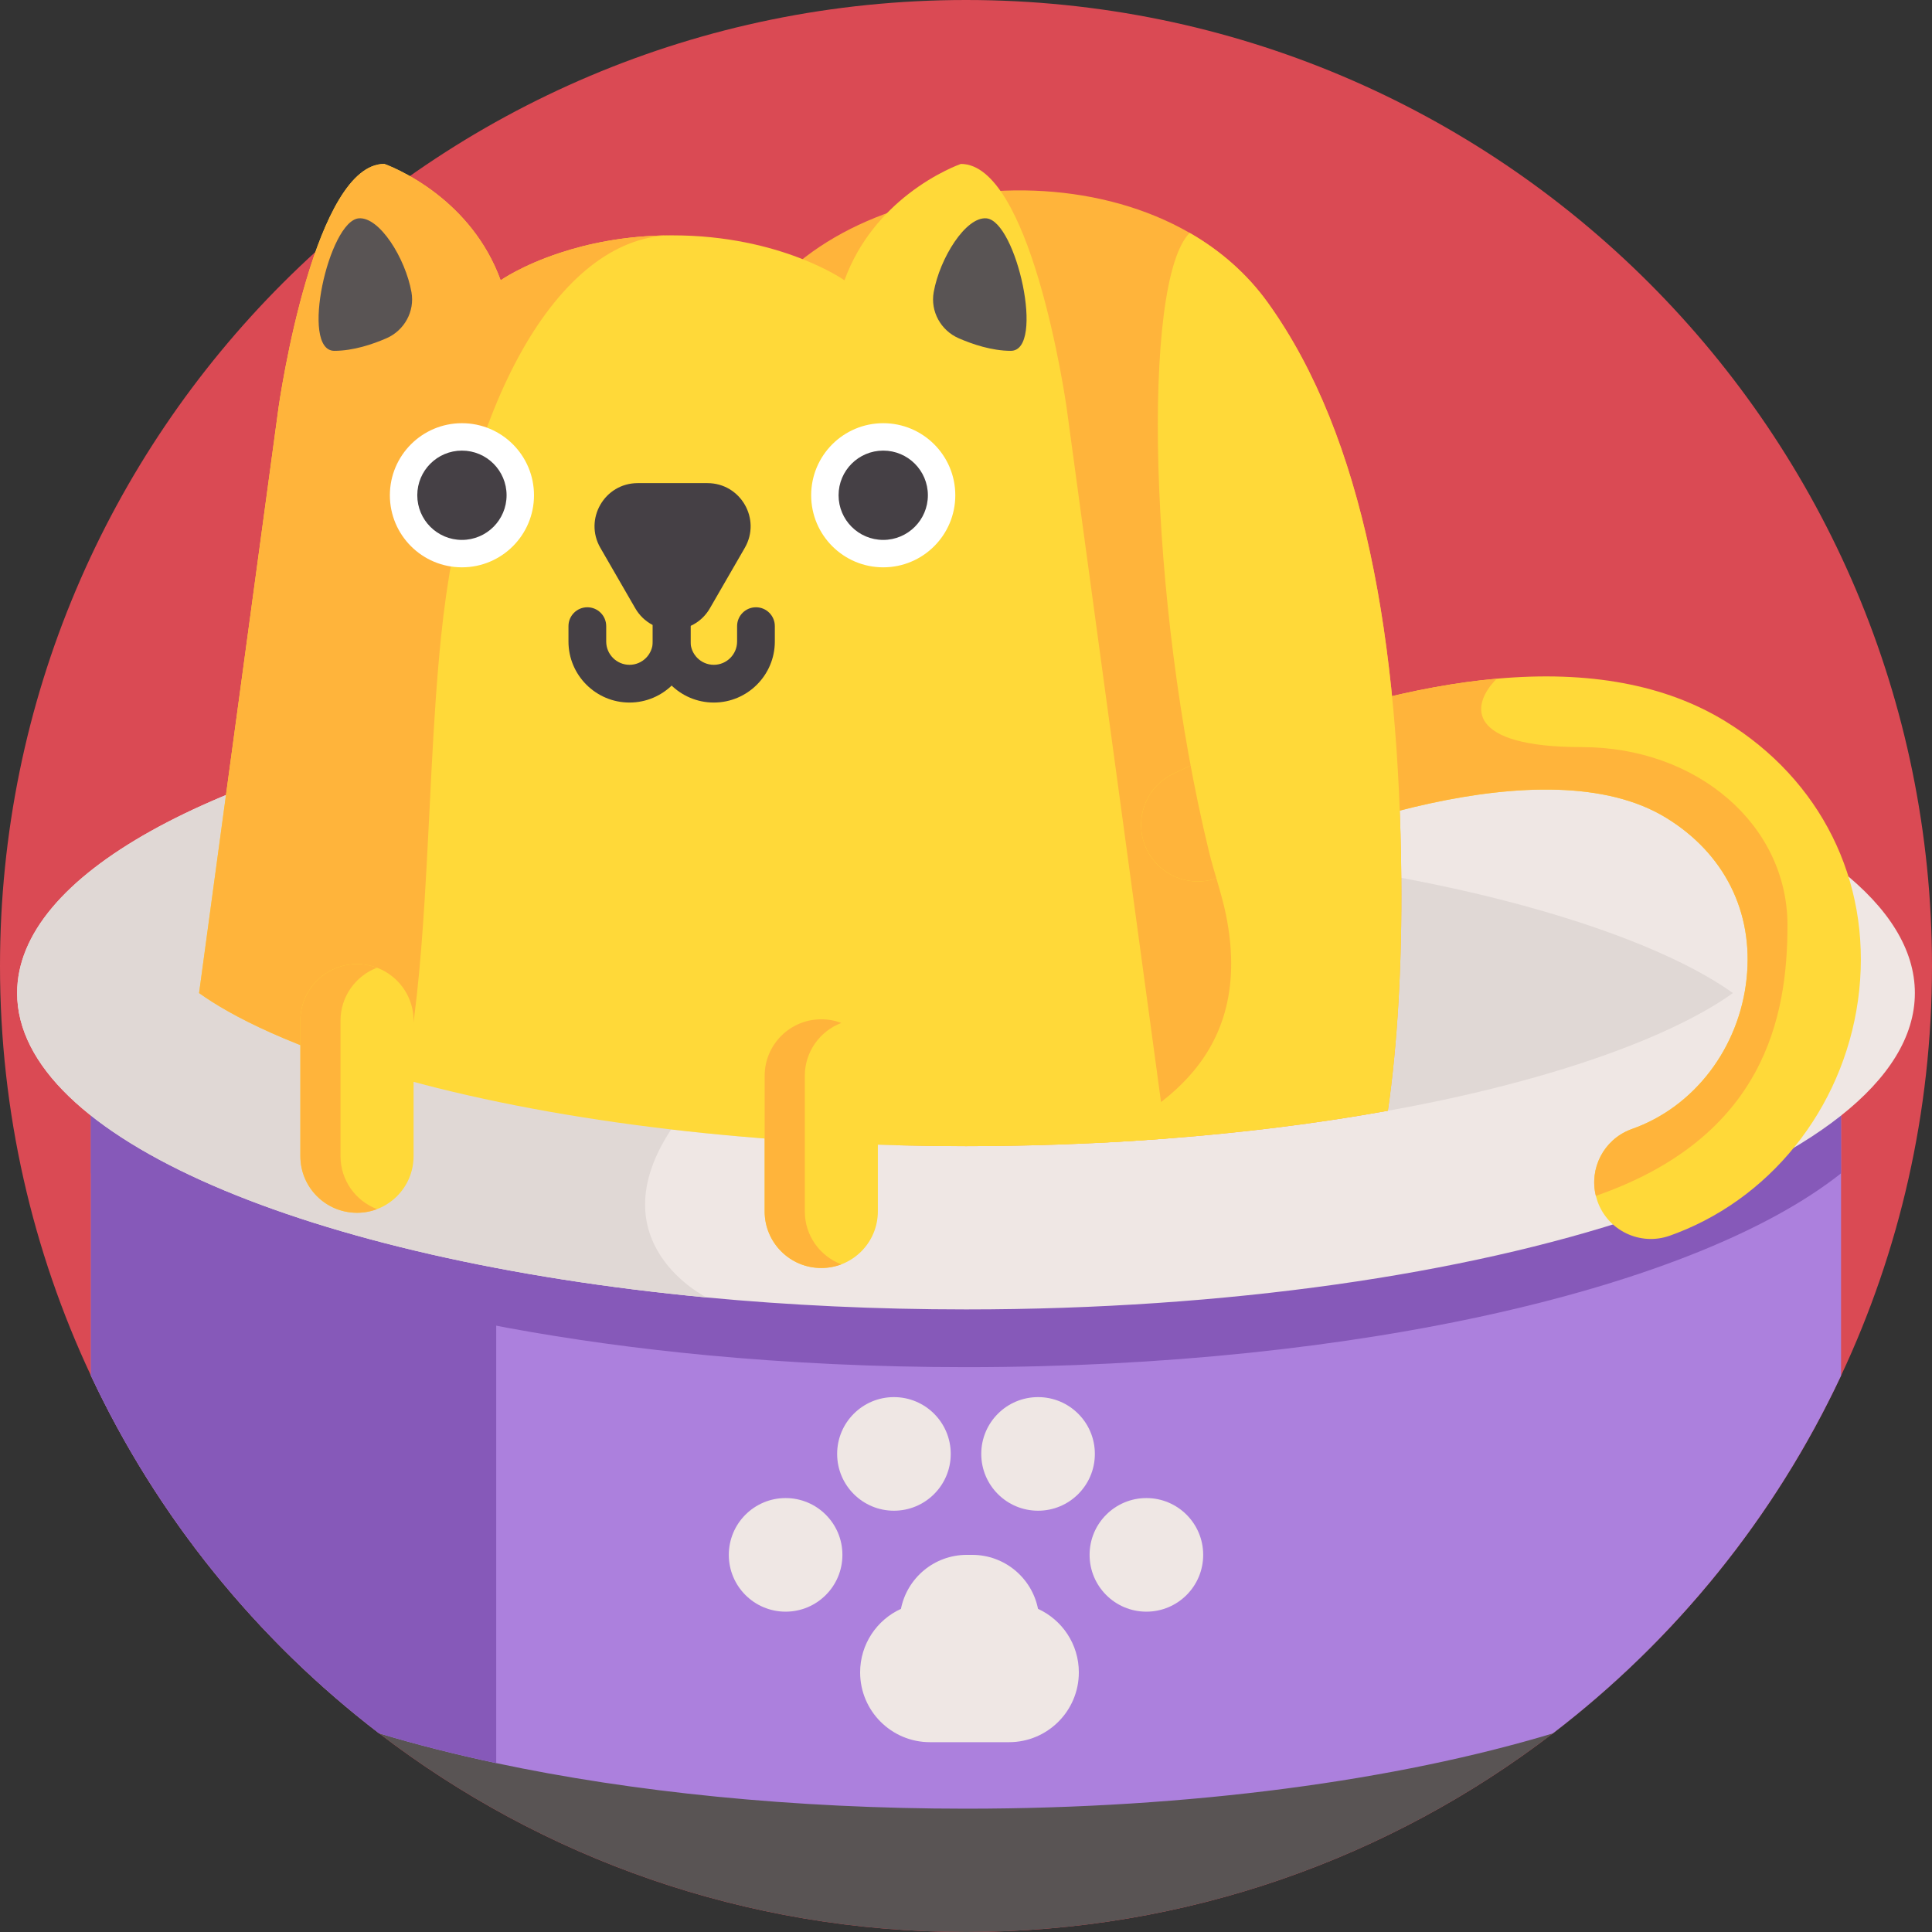 <svg id="Capa_1" enable-background="new 0 0 512 512" height="512" viewBox="0 0 512 512" width="512" xmlns="http://www.w3.org/2000/svg"><rect x="0" y="0" width="512" height="512" fill="#333333" stroke="none"/><path d="m512 256c0 38.81-8.64 75.6-24.1 108.56-12.24 26.11-28.76 49.81-48.65 70.2-8.64 8.85-17.9 17.08-27.74 24.61-43.11 33.01-97.02 52.63-155.51 52.63-58.5 0-112.42-19.63-155.53-52.65-9.82-7.52-19.09-15.74-27.71-24.59-19.9-20.39-36.42-44.09-48.66-70.2-15.46-32.96-24.1-69.75-24.1-108.56 0-141.38 114.62-256 256-256s256 114.62 256 256z" fill="#da4a54"/><path d="m439.25 434.76c-8.64 8.85-17.9 17.08-27.74 24.61-43.11 33.01-97.02 52.63-155.51 52.63-58.5 0-112.42-19.63-155.53-52.65-9.82-7.52-19.09-15.74-27.71-24.59z" fill="#595454"/><path d="m487.9 266.43v98.13c-17.55 37.44-43.9 69.93-76.39 94.81-41.14 12.4-95.68 19.95-155.51 19.95-45.82 0-88.54-4.43-124.5-12.08-11.01-2.34-21.39-4.98-31.03-7.89-32.48-24.88-58.83-57.36-76.37-94.79v-95.25l107.4-.67z" fill="#ac80dd"/><path d="m131.5 268.64v198.6c-11.01-2.34-21.39-4.98-31.03-7.89-32.48-24.88-58.83-57.36-76.37-94.79v-95.25z" fill="#8659b9"/><path d="m487.9 266.43v44.51c-38.06 30.18-127.56 51.37-231.9 51.37-23.83 0-46.89-1.11-68.73-3.17-73.81-6.98-133.81-24.91-163.17-48.2v-41.63l107.4-.67z" fill="#8659b9"/><path d="m507.46 263.17c0 46.3-112.58 83.84-251.46 83.84-23.83 0-46.89-1.11-68.73-3.17-105.47-9.97-182.73-42.31-182.73-80.67 0-31.38 51.72-58.74 128.31-73.11 36.39-6.83 78.41-10.73 123.15-10.73 138.88 0 251.46 37.54 251.46 83.84z" fill="#efe7e4"/><path d="m187.27 343.84c-105.47-9.97-182.73-42.31-182.73-80.67 0-31.38 51.72-58.74 128.31-73.11 22.45 31.12 59.08 87.85 45 109.26-19.83 30.16 9.42 44.52 9.42 44.52z" fill="#e0d8d5"/><path d="m459.24 263.17c-8.29 5.98-25.19 14.89-55.34 23.13-11.25 3.07-23.35 5.78-36.1 8.06-18.43 3.33-38.23 5.81-58.8 7.38-5.93.45-11.93.83-17.98 1.13-11.53.58-23.23.87-35.02.87-6.18 0-12.35-.08-18.47-.24-47.59-1.24-92.98-7.24-129.43-17.2-.35-.09-.69-.19-1.03-.29-29.51-8.15-46.11-16.93-54.31-22.84 8.29-5.98 25.19-14.89 55.34-23.13 1.45-.4 2.92-.79 4.41-1.17 30.82-8 67.62-13.26 106.53-15.3 12.15-.64 24.51-.97 36.96-.97 14.32 0 28.52.43 42.42 1.27 7.42.46 14.74 1.02 21.95 1.71 17.81 1.67 34.94 4.04 50.99 7.05 11.45 2.15 22.34 4.62 32.54 7.41 30.15 8.24 47.05 17.15 55.34 23.13z" fill="#e0d8d5"/><path d="m367.8 294.36c-5.16.93-10.43 1.8-15.79 2.59-13.79 2.06-28.2 3.66-43.01 4.79-17.24 1.32-35.03 2-53 2-6.18 0-12.35-.08-18.47-.24l-18.49-79.93-26.67-115.36c0-50.91 76.98-72.96 122.91-46.49 8.07 4.64 15.18 10.79 20.75 18.55 25.63 35.69 34.77 90.13 35.33 152.36.21 23.12-1.05 44.57-3.56 61.73z" fill="#ffb43b"/><path d="m309 301.74c-17.24 1.32-35.03 2-53 2-54.23 0-106.76-6.2-147.9-17.44-.35-.09-.69-.19-1.03-.29-29.51-8.15-46.11-16.93-54.31-22.84l11.23-82.71 9.84-72.53s2.44-17.32 7.43-34.01c4.63-15.51 11.47-30.48 20.58-30.48 0 0 6.57 2.26 13.93 8 6.24 4.86 13.05 12.23 16.91 22.84 0 0 5.5-3.9 15.59-7.23 7.4-2.46 17.29-4.6 29.27-4.68h.7c28.74 0 45.55 11.91 45.55 11.91 3.86-10.61 10.68-17.98 16.92-22.85 7.36-5.73 13.93-7.99 13.93-7.99 9.11 0 15.95 14.97 20.58 30.48 4.99 16.69 7.43 34.01 7.43 34.01l15.77 115.94z" fill="#ffd939"/><path d="m177.54 62.37c-29.66.69-54.38 44.77-60.67 106.52-2.26 22.09-2.9 46.78-4.36 69.98-1.06 17.06-2.56 33.31-5.44 47.14-29.51-8.15-46.11-16.93-54.31-22.84l11.23-82.71 9.84-72.53s2.44-17.32 7.43-34.01c4.63-15.51 11.47-30.48 20.58-30.48 0 0 6.57 2.26 13.93 8 6.24 4.86 13.05 12.23 16.91 22.84 0 0 5.5-3.9 15.59-7.23 7.4-2.46 17.29-4.6 29.27-4.68z" fill="#ffb43b"/><path d="m188.142 161.18 9.236-15.997c4.401-7.622-1.1-17.15-9.902-17.15h-18.472c-8.801 0-14.302 9.528-9.902 17.15l9.236 15.997c4.402 7.623 15.404 7.623 19.804 0z" fill="#454045"/><circle cx="122.417" cy="131.249" fill="#fff" r="19.098"/><circle cx="122.417" cy="131.249" fill="#454045" r="11.833"/><circle cx="234.065" cy="131.249" fill="#fff" r="19.098"/><circle cx="234.065" cy="131.249" fill="#454045" r="11.833"/><path d="m166.822 186.182c-8.917 0-16.172-7.255-16.172-16.172v-4.076c0-2.761 2.239-5 5-5s5 2.239 5 5v4.076c0 3.403 2.769 6.172 6.172 6.172s6.172-2.769 6.172-6.172v-21.103c0-2.761 2.239-5 5-5s5 2.239 5 5v21.103c0 8.917-7.255 16.172-16.172 16.172z" fill="#454045"/><path d="m189.166 186.182c-8.917 0-16.172-7.255-16.172-16.172v-21.103c0-2.761 2.239-5 5-5s5 2.239 5 5v21.103c0 3.403 2.769 6.172 6.172 6.172s6.172-2.769 6.172-6.172v-4.076c0-2.761 2.239-5 5-5s5 2.239 5 5v4.076c0 8.917-7.255 16.172-16.172 16.172z" fill="#454045"/><path d="m102.402 89.65c4.754-2.07 7.551-7.118 6.64-12.222-1.607-9.004-8.48-20.022-13.959-19.566-7.942.661-15.676 35.114-6.479 35.114 5.018 0 10.161-1.743 13.798-3.326z" fill="#595454"/><path d="m254.079 89.65c-4.754-2.07-7.551-7.118-6.64-12.222 1.607-9.004 8.48-20.022 13.959-19.566 7.942.661 15.676 35.114 6.479 35.114-5.017 0-10.16-1.743-13.798-3.326z" fill="#595454"/><path d="m94.602 321.401c-8.284 0-15-6.716-15-15v-35.914c0-8.284 6.716-15 15-15s15 6.716 15 15v35.914c0 8.285-6.716 15-15 15z" fill="#ffd939"/><path d="m99.922 320.427c-1.65.63-3.44.97-5.32.97-8.28 0-15-6.71-15-15v-35.91c0-8.29 6.72-15 15-15 1.88 0 3.67.34 5.32.97-5.66 2.15-9.68 7.61-9.68 14.03v35.91c0 6.42 4.02 11.88 9.68 14.03z" fill="#ffb43b"/><path d="m217.642 336.033c-8.284 0-15-6.716-15-15v-35.914c0-8.284 6.716-15 15-15s15 6.716 15 15v35.914c0 8.284-6.716 15-15 15z" fill="#ffd939"/><path d="m492.71 262.46c-3.07 29.09-21.9 54.09-48.23 64.28-.66.25-1.33.5-2 .74-7.81 2.76-16.38-1.34-19.14-9.15-.16-.47-.3-.94-.42-1.41-1.8-7.27 2.07-14.84 9.15-17.57.14-.06.28-.11.42-.16 16.52-5.82 28.45-21.49 30.38-39.88 1.86-17.63-5.92-33.16-21.35-42.6-32.04-19.62-95.61 4.39-117.4 15.29-7.41 3.71-16.42.71-20.13-6.7-3.71-7.4-.71-16.42 6.7-20.12.93-.47 23.16-11.52 51.54-19.03 12.25-3.24 23.74-5.34 34.43-6.29 24.42-2.19 44.7 1.57 60.53 11.26 25.31 15.5 38.59 42.17 35.52 71.34z" fill="#ffd939"/><path d="m473.7 245.21c0 24.22-6.06 56.14-50.78 71.71-1.8-7.27 2.07-14.84 9.15-17.57.14-.06.28-.11.42-.16 16.52-5.82 28.45-21.49 30.38-39.88 1.86-17.63-5.92-33.16-21.35-42.6-32.04-19.62-95.61 4.39-117.4 15.29-7.41 3.71-16.42.71-20.13-6.7-3.71-7.4-.71-16.42 6.7-20.12.93-.47 23.16-11.52 51.54-19.03 12.25-3.24 23.74-5.34 34.43-6.29-7.13 7.13-8.09 18.13 22.5 18.13 30.6 0 54.54 20.62 54.54 47.22z" fill="#ffb43b"/><path d="m222.962 335.063c-1.65.63-3.44.97-5.32.97-8.28 0-15-6.71-15-15v-35.91c0-8.29 6.72-15 15-15 1.88 0 3.67.34 5.32.97-5.66 2.15-9.68 7.61-9.68 14.03v35.91c0 6.42 4.02 11.88 9.68 14.03z" fill="#ffb43b"/><g fill="#efe7e4"><circle cx="208.195" cy="412.056" r="15.053"/><circle cx="303.805" cy="412.056" r="15.053"/><circle cx="236.904" cy="385.302" r="15.053"/><circle cx="275.096" cy="385.302" r="15.053"/><path d="m275.083 426.362c-1.617-8.156-8.809-14.306-17.44-14.306h-1.441c-8.631 0-15.824 6.15-17.44 14.306-6.382 2.918-10.82 9.355-10.82 16.831 0 10.219 8.284 18.503 18.503 18.503h9.757 1.441 9.757c10.219 0 18.503-8.284 18.503-18.503 0-7.476-4.437-13.912-10.82-16.831z"/></g><path d="m367.8 294.36c-18.43 3.33-38.23 5.81-58.8 7.38-5.93.45-11.93.83-17.98 1.13 10.02-7.11 42.346-19.081 33.85-60.56-1.131-5.52-3.11-10.99-4.5-16.73-16.11-66.32-17.88-151.07-5.09-163.86 8.07 4.64 15.18 10.79 20.75 18.55 25.63 35.69 34.77 90.13 35.33 152.36.21 23.12-1.05 44.57-3.56 61.73z" fill="#ffd939"/></svg>